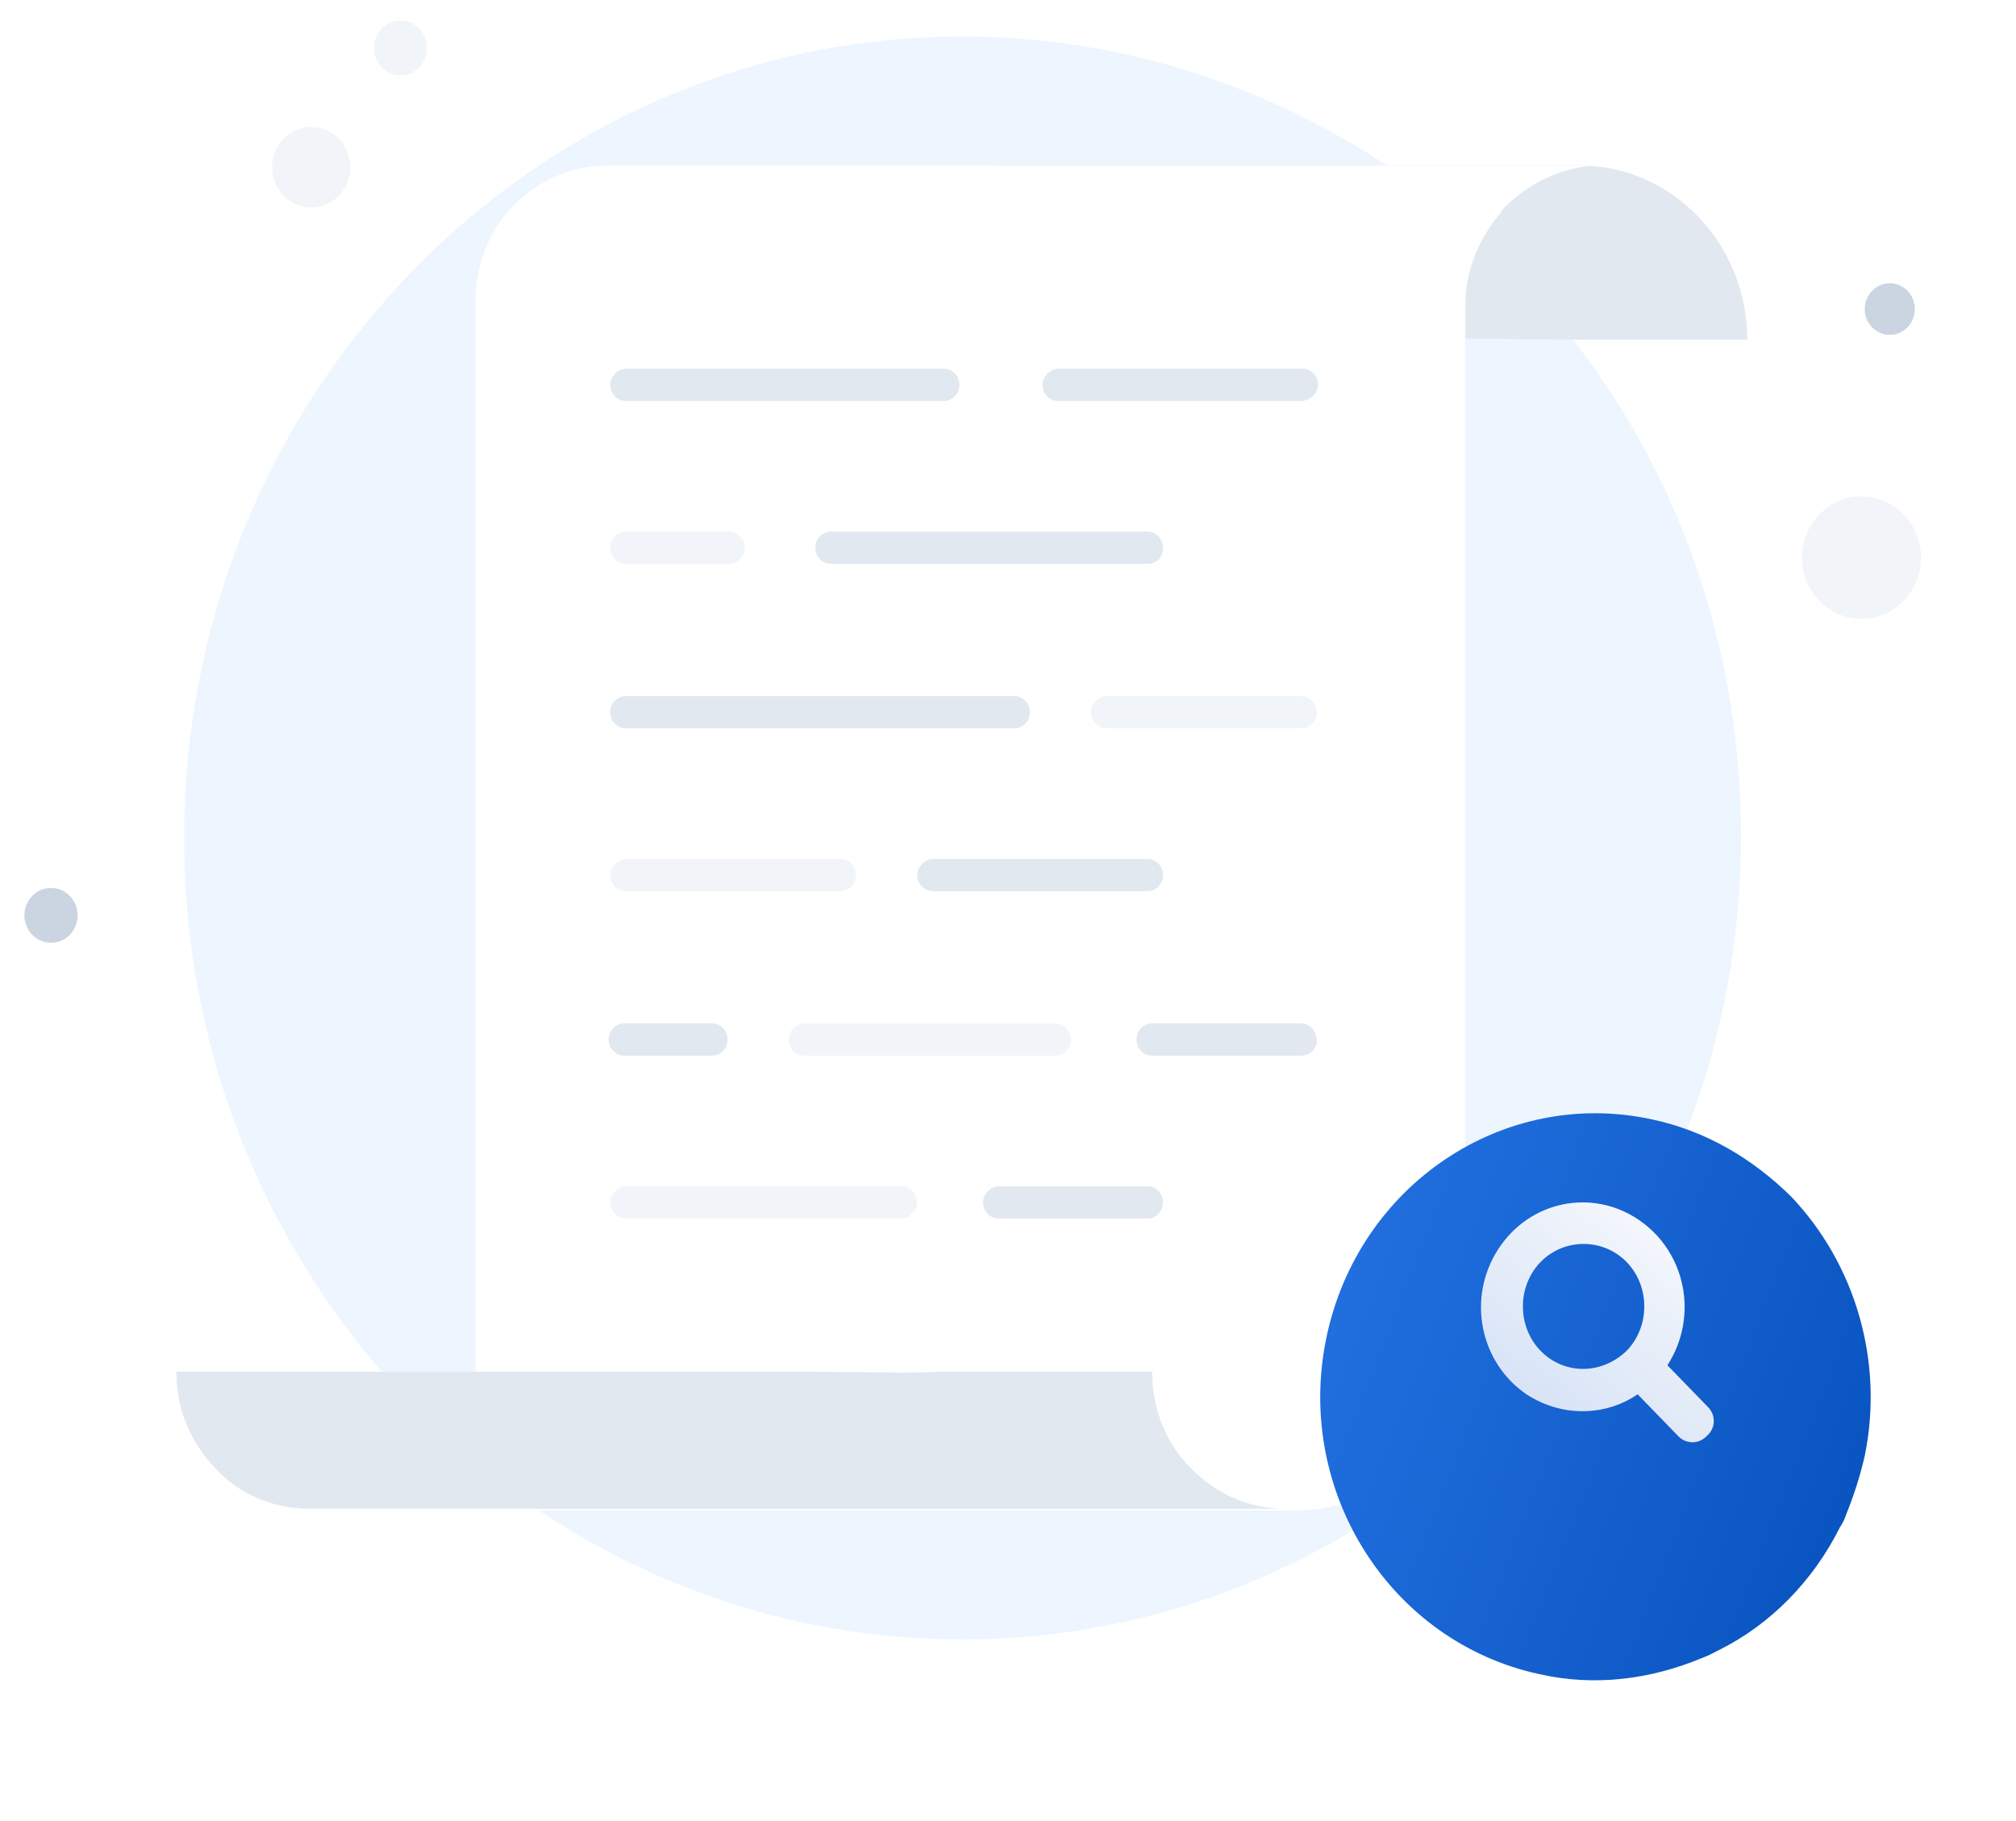 <svg width="124" height="112" viewBox="0 0 124 112" fill="none" xmlns="http://www.w3.org/2000/svg">
<path d="M107.086 51.438C107.086 62.645 103.425 72.96 97.356 81.29C93.984 85.753 89.938 89.72 85.314 92.795C77.799 97.853 68.84 100.828 59.206 100.828C32.714 100.828 11.327 78.712 11.327 51.538C11.327 24.264 32.81 2.247 59.206 2.247C68.84 2.247 77.799 5.222 85.314 10.181C89.938 13.256 93.984 17.223 97.356 21.686C103.521 29.917 107.086 40.231 107.086 51.438Z" fill="#EDF5FF"/>
<path d="M88.589 20.793H61.229V10.181H97.163C97.259 10.181 97.356 10.181 97.356 10.181C102.943 10.28 107.471 15.041 107.471 20.892H95.622" fill="#E2E8F0"/>
<path d="M98.126 10.181C96.007 10.28 94.08 11.272 92.635 12.661C92.539 12.76 92.346 12.958 92.25 13.156C90.998 14.644 90.13 16.628 90.13 18.71V82.183C90.13 88.133 85.506 92.894 79.726 92.894H29.245V18.214C29.342 16.032 30.209 14.049 31.558 12.661C33.099 11.074 35.122 10.181 37.434 10.181H88.107H97.741C97.934 10.181 98.03 10.181 98.126 10.181Z" fill="white"/>
<path d="M80.015 24.661H65.083C64.505 24.661 64.119 24.165 64.119 23.669C64.119 23.173 64.601 22.677 65.083 22.677H80.111C80.689 22.677 81.075 23.173 81.075 23.669C81.075 24.165 80.593 24.661 80.015 24.661Z" fill="#E2E8F0"/>
<path d="M58.05 24.661H38.494C37.916 24.661 37.53 24.165 37.53 23.669C37.53 23.173 38.012 22.677 38.494 22.677H58.05C58.628 22.677 59.014 23.173 59.014 23.669C59.014 24.165 58.628 24.661 58.05 24.661Z" fill="#E2E8F0"/>
<path d="M70.574 34.678H51.114C50.536 34.678 50.151 34.182 50.151 33.686C50.151 33.091 50.632 32.694 51.114 32.694H70.574C71.152 32.694 71.537 33.19 71.537 33.686C71.537 34.281 71.152 34.678 70.574 34.678Z" fill="#E2E8F0"/>
<path d="M44.852 34.678H38.494C37.916 34.678 37.53 34.182 37.53 33.686C37.53 33.091 38.012 32.694 38.494 32.694H44.852C45.43 32.694 45.815 33.19 45.815 33.686C45.815 34.281 45.334 34.678 44.852 34.678Z" fill="#F1F5F9"/>
<path d="M80.015 44.794H68.069C67.491 44.794 67.106 44.298 67.106 43.802C67.106 43.207 67.587 42.81 68.069 42.81H80.015C80.593 42.81 80.978 43.306 80.978 43.802C81.075 44.298 80.593 44.794 80.015 44.794Z" fill="#F1F5F9"/>
<path d="M62.385 44.794H38.494C37.916 44.794 37.53 44.298 37.53 43.802C37.53 43.207 38.012 42.81 38.494 42.81H62.385C62.963 42.81 63.349 43.306 63.349 43.802C63.349 44.298 62.963 44.794 62.385 44.794Z" fill="#E2E8F0"/>
<path d="M70.574 54.81H57.376C56.798 54.81 56.412 54.314 56.412 53.818C56.412 53.322 56.894 52.827 57.376 52.827H70.574C71.152 52.827 71.537 53.322 71.537 53.818C71.537 54.314 71.152 54.81 70.574 54.81Z" fill="#E2E8F0"/>
<path d="M51.692 54.81H38.494C37.916 54.81 37.53 54.314 37.53 53.818C37.53 53.322 38.012 52.827 38.494 52.827H51.692C52.27 52.827 52.655 53.322 52.655 53.818C52.655 54.314 52.27 54.81 51.692 54.81Z" fill="#F1F5F9"/>
<path d="M80.015 64.926H70.863C70.285 64.926 69.9 64.43 69.9 63.934C69.9 63.339 70.381 62.942 70.863 62.942H80.015C80.593 62.942 80.978 63.438 80.978 63.934C81.075 64.43 80.593 64.926 80.015 64.926Z" fill="#E2E8F0"/>
<path d="M64.89 64.926H49.476C48.898 64.926 48.513 64.43 48.513 63.934C48.513 63.339 48.995 62.942 49.476 62.942H64.89C65.468 62.942 65.854 63.438 65.854 63.934C65.95 64.43 65.468 64.926 64.89 64.926Z" fill="#F1F5F9"/>
<path d="M43.792 64.926H38.398C37.819 64.926 37.434 64.43 37.434 63.934C37.434 63.339 37.916 62.942 38.398 62.942H43.792C44.37 62.942 44.756 63.438 44.756 63.934C44.756 64.43 44.37 64.926 43.792 64.926Z" fill="#E2E8F0"/>
<path d="M70.574 74.943H61.422C60.844 74.943 60.459 74.447 60.459 73.951C60.459 73.455 60.94 72.96 61.422 72.96H70.574C71.152 72.96 71.537 73.455 71.537 73.951C71.537 74.447 71.152 74.943 70.574 74.943Z" fill="#E2E8F0"/>
<path d="M55.449 74.943H38.494C37.916 74.943 37.53 74.447 37.53 73.951C37.53 73.455 38.012 72.96 38.494 72.96H55.449C56.027 72.96 56.412 73.455 56.412 73.951C56.412 74.447 55.931 74.943 55.449 74.943Z" fill="#F1F5F9"/>
<path d="M57.569 84.365H70.863C70.863 86.646 71.73 88.828 73.272 90.315C74.716 91.803 76.74 92.795 79.052 92.795H19.034C16.818 92.795 14.698 91.902 13.253 90.315C11.808 88.828 10.845 86.745 10.845 84.365H50.247C50.343 84.365 57.665 84.464 57.569 84.365Z" fill="#E2E8F0"/>
<path d="M19.885 12.645C21.15 12.222 21.842 10.823 21.431 9.521C21.02 8.219 19.661 7.506 18.396 7.929C17.131 8.353 16.439 9.751 16.85 11.054C17.262 12.356 18.62 13.069 19.885 12.645Z" fill="#F1F5F9"/>
<path d="M25.143 4.556C26.003 4.268 26.474 3.317 26.194 2.431C25.914 1.546 24.99 1.061 24.13 1.349C23.27 1.637 22.799 2.588 23.079 3.473C23.359 4.359 24.282 4.844 25.143 4.556Z" fill="#F1F5F9"/>
<path d="M3.138 57.984C4.042 57.984 4.775 57.229 4.775 56.298C4.775 55.367 4.042 54.612 3.138 54.612C2.233 54.612 1.5 55.367 1.5 56.298C1.5 57.229 2.233 57.984 3.138 57.984Z" fill="#CBD5E1"/>
<path d="M116.967 37.077C118.46 35.673 118.564 33.289 117.2 31.753C115.836 30.216 113.521 30.109 112.028 31.513C110.536 32.917 110.431 35.301 111.795 36.837C113.159 38.374 115.475 38.481 116.967 37.077Z" fill="#F1F5F9"/>
<path d="M116.238 20.595C117.089 20.595 117.779 19.884 117.779 19.008C117.779 18.131 117.089 17.421 116.238 17.421C115.386 17.421 114.696 18.131 114.696 19.008C114.696 19.884 115.386 20.595 116.238 20.595Z" fill="#CBD5E1"/>
<g filter="url(#filter0_d_1537_82234)">
<path d="M114.71 84.474C114.421 85.763 114.035 86.953 113.554 88.144C113.457 88.441 113.361 88.639 113.168 88.937C111.531 92.21 108.93 94.887 105.75 96.474C105.365 96.672 104.98 96.871 104.691 96.97C101.608 98.259 98.14 98.755 94.672 97.962C85.52 95.978 79.643 86.755 81.57 77.333C83.496 67.911 92.456 61.862 101.608 63.845C104.883 64.54 107.773 66.225 110.182 68.606C114.132 72.771 115.866 78.722 114.71 84.474Z" fill="url(#paint0_linear_1537_82234)"/>
</g>
<path d="M105.062 86.546L102.558 83.968C104.484 80.993 103.714 77.026 100.824 75.042C97.933 73.059 94.08 73.852 92.153 76.827C90.226 79.802 90.997 83.769 93.887 85.753C96.007 87.141 98.704 87.141 100.727 85.753L103.232 88.332C103.714 88.828 104.484 88.828 104.966 88.332C105.544 87.836 105.544 87.042 105.062 86.546ZM94.754 83.075C93.309 81.588 93.309 79.108 94.754 77.621C96.199 76.133 98.608 76.133 100.053 77.621C101.498 79.108 101.498 81.588 100.053 83.075C98.511 84.563 96.199 84.563 94.754 83.075Z" fill="url(#paint1_linear_1537_82234)"/>
<defs>
<filter id="filter0_d_1537_82234" x="73.204" y="60.469" width="49.858" height="50.875" filterUnits="userSpaceOnUse" color-interpolation-filters="sRGB">
<feFlood flood-opacity="0" result="BackgroundImageFix"/>
<feColorMatrix in="SourceAlpha" type="matrix" values="0 0 0 0 0 0 0 0 0 0 0 0 0 0 0 0 0 0 127 0" result="hardAlpha"/>
<feOffset dy="5"/>
<feGaussianBlur stdDeviation="4"/>
<feColorMatrix type="matrix" values="0 0 0 0 0.113 0 0 0 0 0.296 0 0 0 0 1 0 0 0 0.22 0"/>
<feBlend mode="normal" in2="BackgroundImageFix" result="effect1_dropShadow_1537_82234"/>
<feBlend mode="normal" in="SourceGraphic" in2="effect1_dropShadow_1537_82234" result="shape"/>
</filter>
<linearGradient id="paint0_linear_1537_82234" x1="81.204" y1="65.37" x2="122.448" y2="81.41" gradientUnits="userSpaceOnUse">
<stop stop-color="#2472E3"/>
<stop offset="1" stop-color="#0550BB"/>
</linearGradient>
<linearGradient id="paint1_linear_1537_82234" x1="105.566" y1="74.068" x2="92.934" y2="90.149" gradientUnits="userSpaceOnUse">
<stop stop-color="#FCFCFD"/>
<stop offset="1" stop-color="#FCFCFD" stop-opacity="0.8"/>
</linearGradient>
</defs>
</svg>
